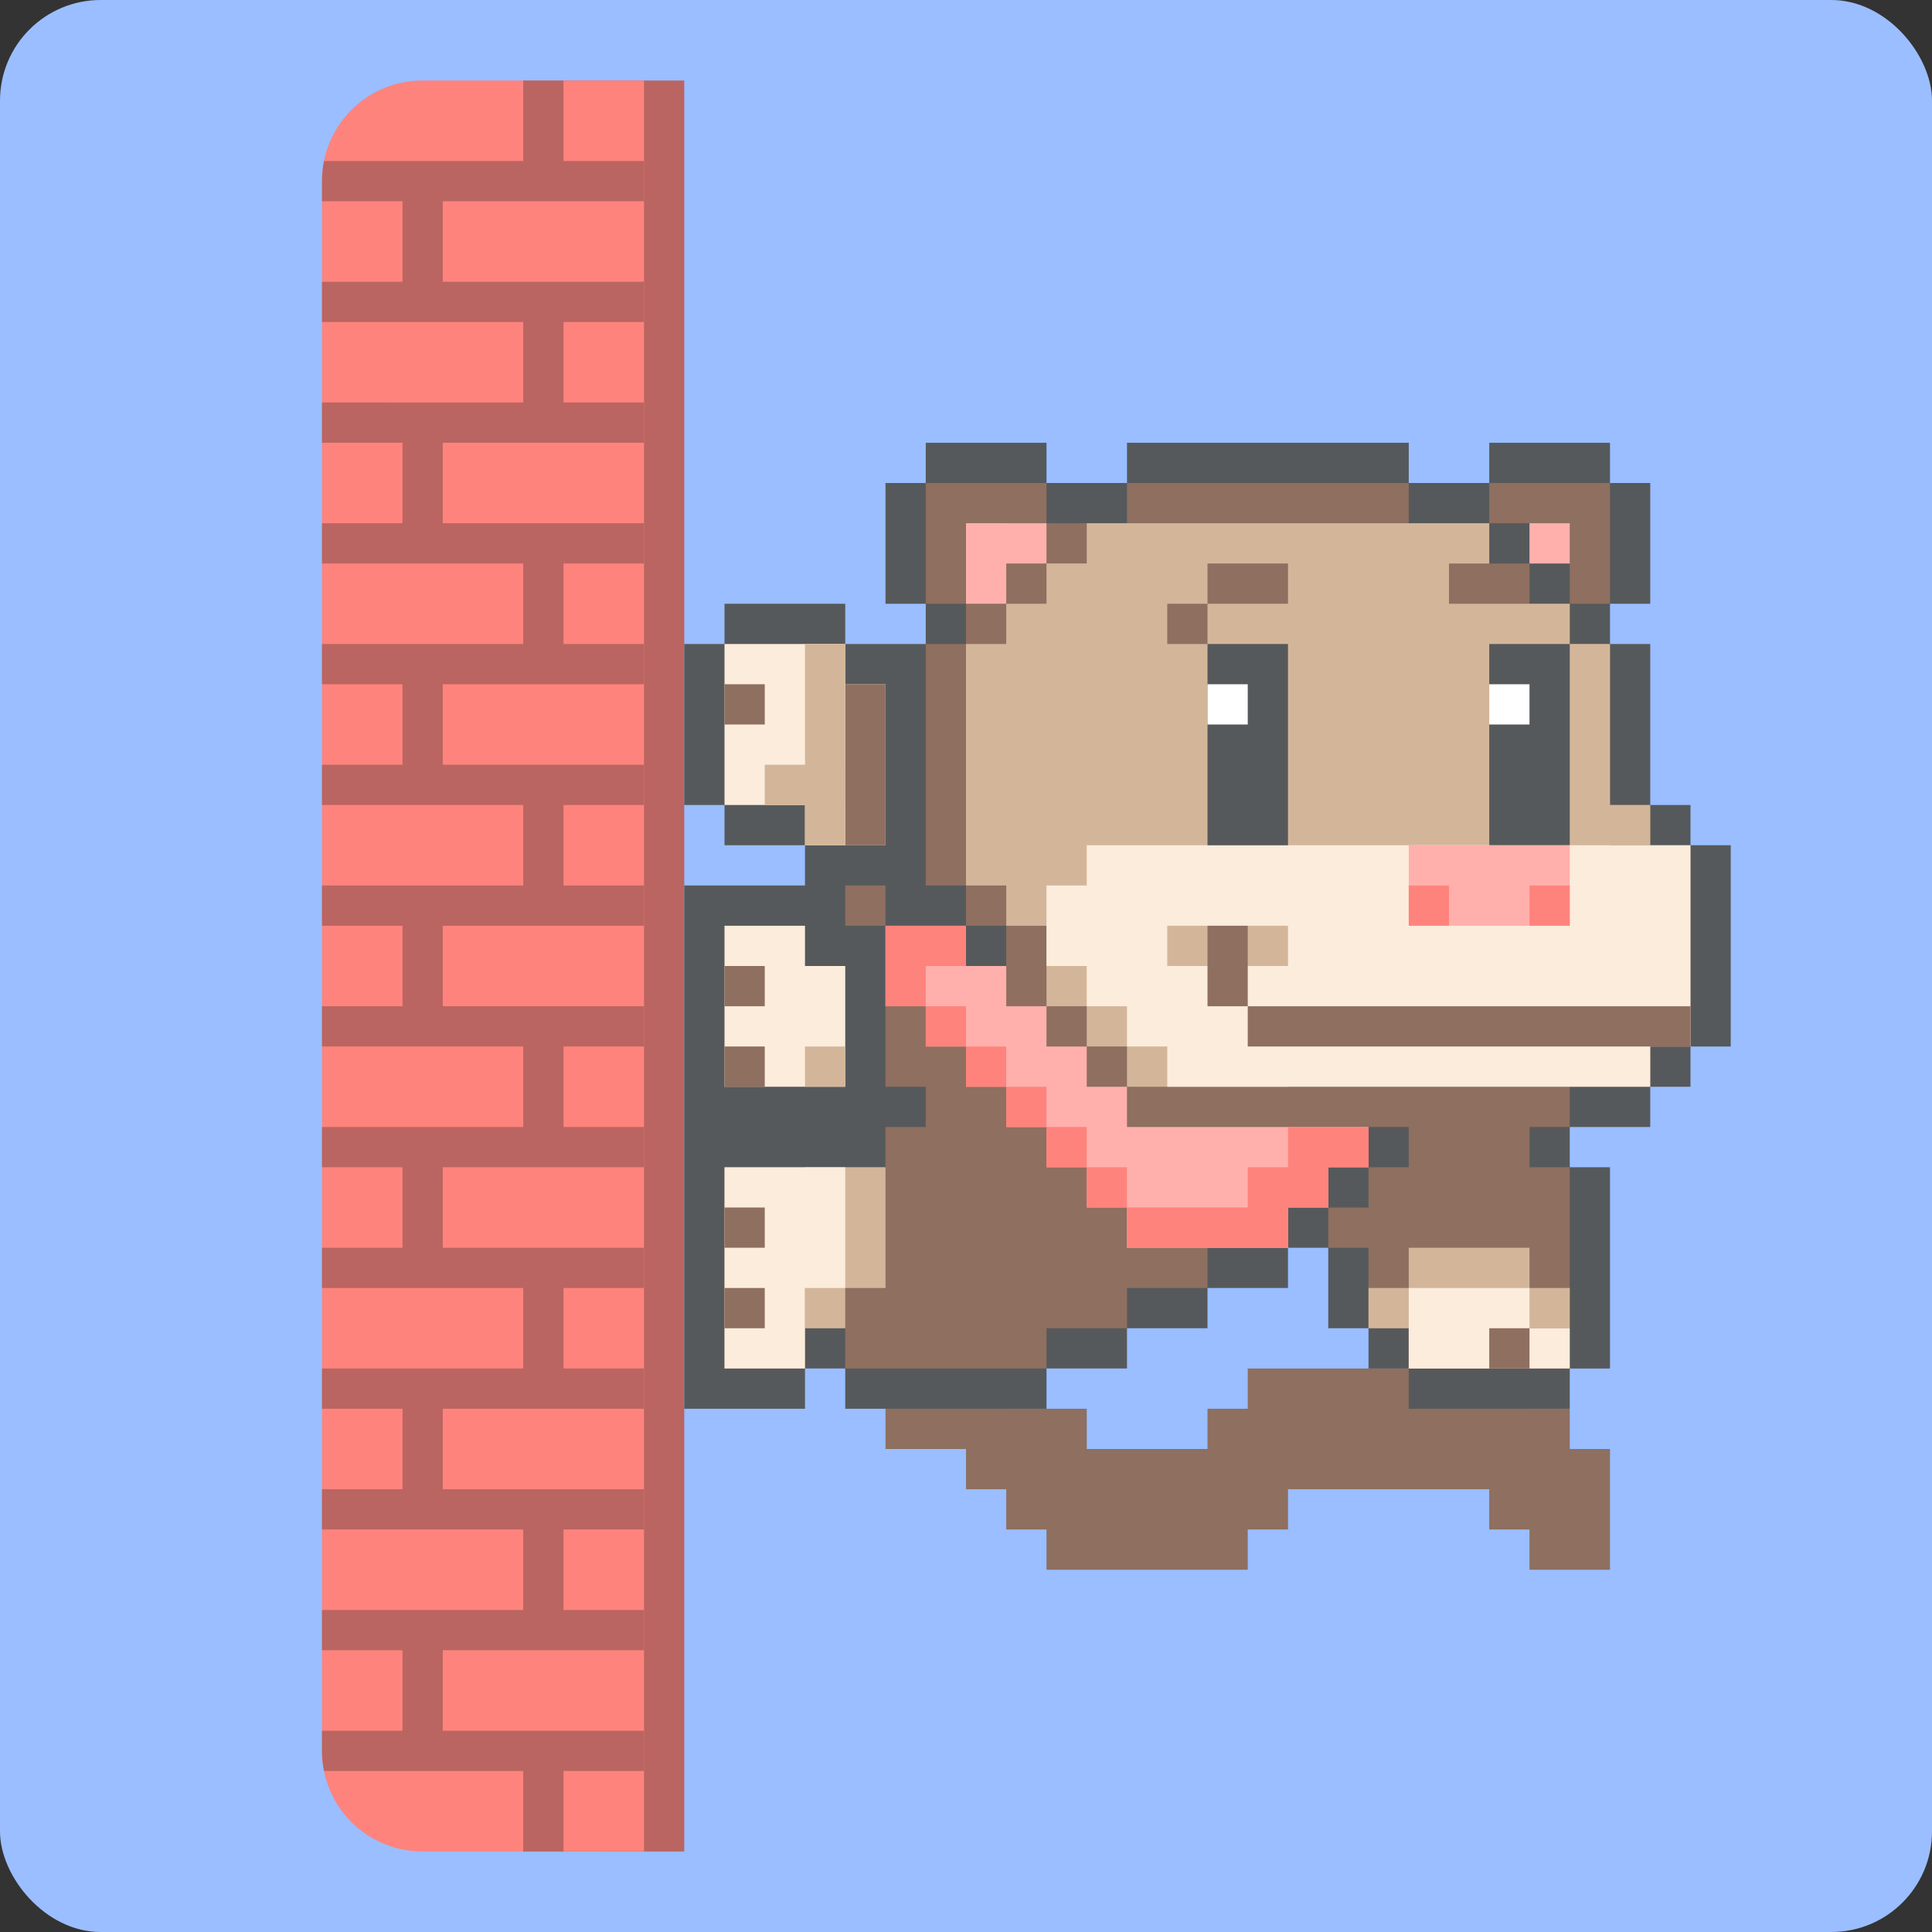 <svg xmlns="http://www.w3.org/2000/svg" viewBox="0 0 192 192">
  <rect x="0" y="0" width="192" height="192" fill="#333333" stroke="none"/>
  <rect width="100%" height="100%" rx="10"
    style="fill:#9abeff;stroke:none;opacity:1;stroke-linecap:round;stroke-linejoin:round;isolation:isolate" />
  <path d="M56 8h12v176H56z"
    style="opacity:1;vector-effect:none;fill:#ba6561;fill-opacity:1;fill-rule:evenodd;stroke:none;paint-order:stroke fill markers" />
  <path d="M42 8c-5.54 0-10 4.46-10 10v156c0 5.54 4.46 10 10 10h22V8H42z"
    style="opacity:1;vector-effect:none;fill:#ff837d;fill-opacity:1;fill-rule:evenodd;stroke:none;stroke-width:2.828;paint-order:stroke fill markers" />
  <path
    d="M52 8v8H32.2c-.131.646-.2 1.314-.2 2v2h8v8h-8v4h20v8H32v4h8v8h-8v4h20v8H32v4h8v8h-8v4h20v8H32v4h8v8h-8v4h20v8H32v4h8v8h-8v4h20v8H32v4h8v8h-8v4h20v8H32v4h8v8h-8v2c0 .686.069 1.354.2 2H52v8h4v-8h8v-4H44v-8h20v-4h-8v-8h8v-4H44v-8h20v-4h-8v-8h8v-4H44v-8h20v-4h-8v-8h8v-4H44v-8h20v-4h-8v-8h8v-4H44v-8h20v-4h-8v-8h8v-4H44v-8h20v-4h-8v-8h8v-4H44v-8h20v-4h-8V8h-4z"
    style="opacity:1;vector-effect:none;fill:#ba6561;fill-opacity:1;fill-rule:evenodd;stroke:none;paint-order:stroke fill markers" />
  <path d="M88 136v8h8v4h4v4h4v4h20v-4h4v-4h20v4h4v4h8v-12h-4v-4h-4v-4h-28v4h-4v4h-12v-4h-8v-4z"
    style="opacity:1;vector-effect:none;fill:#8e6f60;fill-opacity:1;fill-rule:evenodd;stroke:none;paint-order:stroke fill markers" />
  <path
    d="M92 44v4h-4v12h4v4h-8v-4H72v4h-4v16h4v4h8v4H68v52h12v-4h4v4h20v-4h8v-4h8v-4h8v-4h4v8h4v4h4v4h16v-4h4v-20h-4v-4h8v-4h4v-4h4V84h-4v-4h-4V64h-4v-4h4V48h-4v-4h-12v4h-8v-4h-28v4h-8v-4z"
    style="opacity:1;vector-effect:none;fill:#56595b;fill-opacity:1;fill-rule:evenodd;stroke:none;paint-order:stroke fill markers" />
  <path
    d="M92 48v12h4v4h-4v24h4v4h-8v16h4v4h-4v4H72v20h8v-4h4v4h20v-4h8v-4h8v-4h8v-4h4v-4h4v-4h4v4h-4v4h-4v4h4v8h4v4h16v-20h-4v-4h4v-4h8v-4h4V84h-4v-4h-4V64h-4v-4h-4v-4h-4v-4h-8v-4h-28v4h-8v-4H92zm56 4h4v4h4v4h4V48h-12v4z"
    style="opacity:1;vector-effect:none;fill:#8e6f60;fill-opacity:1;fill-rule:evenodd;stroke:none;paint-order:stroke fill markers" />
  <path d="M72 64h12v16H72z"
    style="opacity:1;vector-effect:none;fill:#fcecdc;fill-opacity:1;fill-rule:evenodd;stroke:none;paint-order:stroke fill markers" />
  <path d="M80 68h8v16h-8z"
    style="opacity:1;vector-effect:none;fill:#fcecdc;fill-opacity:1;fill-rule:evenodd;stroke:none;paint-order:stroke fill markers" />
  <path d="M84 88h4v4h-4z"
    style="opacity:1;vector-effect:none;fill:#8e6f60;fill-opacity:1;fill-rule:evenodd;stroke:none;paint-order:stroke fill markers" />
  <path d="M72 92h8v16h-8zM80 96h4v12h-4z"
    style="opacity:1;vector-effect:none;fill:#fcecdc;fill-opacity:1;fill-rule:evenodd;stroke:none;paint-order:stroke fill markers" />
  <path d="M84 68h4v16h-4zM72 68h4v4h-4z"
    style="opacity:1;vector-effect:none;fill:#8e6f60;fill-opacity:1;fill-rule:evenodd;stroke:none;paint-order:stroke fill markers" />
  <path d="M80 64h4v20h-4z"
    style="opacity:1;vector-effect:none;fill:#d3b69a;fill-opacity:1;fill-rule:evenodd;stroke:none;paint-order:stroke fill markers" />
  <path d="M76 76h8v4h-8zM80 104h4v4h-4z"
    style="opacity:1;vector-effect:none;fill:#d3b69a;fill-opacity:1;fill-rule:evenodd;stroke:none;paint-order:stroke fill markers" />
  <path d="M72 96h4v4h-4zM72 104h4v4h-4z"
    style="opacity:1;vector-effect:none;fill:#8e6f60;fill-opacity:1;fill-rule:evenodd;stroke:none;paint-order:stroke fill markers" />
  <path d="M96 52h4v8h-4z"
    style="opacity:1;vector-effect:none;fill:#ffb0ac;fill-opacity:1;fill-rule:evenodd;stroke:none;paint-order:stroke fill markers" />
  <path d="M96 52h8v4h-8zM152 52h4v4h-4z"
    style="opacity:1;vector-effect:none;fill:#ffb0ac;fill-opacity:1;fill-rule:evenodd;stroke:none;paint-order:stroke fill markers" />
  <path d="M108 52v4h-4v4h-4v4h-4v24h4v4h4v8h4v4h4v4h16V96h-8v-8h40V64h-4v-4h-12v-4h4v-4h-40zM160 80h4v4h-4z"
    style="opacity:1;vector-effect:none;fill:#d3b69a;fill-opacity:1;fill-rule:evenodd;stroke:none;paint-order:stroke fill markers" />
  <path d="M108 84v4h-4v8h4v4h4v4h4v4h48v-4h4V84h-60z"
    style="opacity:1;vector-effect:none;fill:#fcecdc;fill-opacity:1;fill-rule:evenodd;stroke:none;stroke-width:.961;paint-order:stroke fill markers" />
  <path d="M148 64h8v20h-8z"
    style="opacity:1;vector-effect:none;fill:#56595b;fill-opacity:1;fill-rule:evenodd;stroke:none;paint-order:stroke fill markers" />
  <path d="M148 68h4v4h-4z"
    style="opacity:1;vector-effect:none;fill:#fff;fill-opacity:1;fill-rule:evenodd;stroke:none;paint-order:stroke fill markers" />
  <path d="M140 124v4h-4v4h4v4h12v-4h4v-4h-4v-4h-12z"
    style="opacity:1;vector-effect:none;fill:#d3b69a;fill-opacity:1;fill-rule:evenodd;stroke:none;paint-order:stroke fill markers" />
  <path d="M140 128v8h16v-4h-4v-4h-12z"
    style="opacity:1;vector-effect:none;fill:#fcecdc;fill-opacity:1;fill-rule:evenodd;stroke:none;paint-order:stroke fill markers" />
  <path d="M148 132h4v4h-4z"
    style="opacity:1;vector-effect:none;fill:#8e6f60;fill-opacity:1;fill-rule:evenodd;stroke:none;paint-order:stroke fill markers" />
  <path d="M80 116v16h4v-4h4v-12h-8z"
    style="opacity:1;vector-effect:none;fill:#d3b69a;fill-opacity:1;fill-rule:evenodd;stroke:none;paint-order:stroke fill markers" />
  <path d="M72 116v20h8v-8h4v-12H72z"
    style="opacity:1;vector-effect:none;fill:#fcecdc;fill-opacity:1;fill-rule:evenodd;stroke:none;paint-order:stroke fill markers" />
  <path d="M120 64h8v20h-8z"
    style="opacity:1;vector-effect:none;fill:#56595b;fill-opacity:1;fill-rule:evenodd;stroke:none;paint-order:stroke fill markers" />
  <path d="M120 68h4v4h-4z"
    style="opacity:1;vector-effect:none;fill:#fff;fill-opacity:1;fill-rule:evenodd;stroke:none;paint-order:stroke fill markers" />
  <path d="M120 56h8v4h-8zM116 60h4v4h-4z"
    style="opacity:1;vector-effect:none;fill:#8e6f60;fill-opacity:1;fill-rule:evenodd;stroke:none;paint-order:stroke fill markers" />
  <path d="M140 84h16v8h-16z"
    style="opacity:1;vector-effect:none;fill:#ffb0ac;fill-opacity:1;fill-rule:evenodd;stroke:none;paint-order:stroke fill markers" />
  <path d="M140 88h4v4h-4zM152 88h4v4h-4z"
    style="opacity:1;vector-effect:none;fill:#ff837d;fill-opacity:1;fill-rule:evenodd;stroke:none;paint-order:stroke fill markers" />
  <path d="M124 100h44v4h-44z"
    style="opacity:1;vector-effect:none;fill:#8e6f60;fill-opacity:1;fill-rule:evenodd;stroke:none;paint-order:stroke fill markers" />
  <path d="M116 92h12v4h-12z"
    style="opacity:1;vector-effect:none;fill:#d3b69a;fill-opacity:1;fill-rule:evenodd;stroke:none;paint-order:stroke fill markers" />
  <path d="M120 92h4v8h-4zM72 120h4v4h-4zM72 128h4v4h-4z"
    style="opacity:1;vector-effect:none;fill:#8e6f60;fill-opacity:1;fill-rule:evenodd;stroke:none;paint-order:stroke fill markers" />
  <path d="M88 92v8h4v4h4v4h4v4h4v4h4v4h4v4h16v-4h4v-4h4v-4h-24v-4h-4v-4h-4v-4h-4v-4h-4v-4h-8z"
    style="opacity:1;vector-effect:none;fill:#ffb0ac;fill-opacity:1;fill-rule:evenodd;stroke:none;paint-order:stroke fill markers" />
  <path
    d="M88 92v8h4v-4h4v-4h-8zm4 8v4h4v-4h-4zm4 4v4h4v-4h-4zm4 4v4h4v-4h-4zm4 4v4h4v-4h-4zm4 4v4h4v-4h-4zm4 4v4h16v-4h4v-4h4v-4h-8v4h-4v4h-12z"
    style="opacity:1;vector-effect:none;fill:#ff837d;fill-opacity:1;fill-rule:evenodd;stroke:none;paint-order:stroke fill markers" />
  <path d="M96 92h4v4h-4z"
    style="opacity:1;vector-effect:none;fill:#56595b;fill-opacity:1;fill-rule:evenodd;stroke:none;paint-order:stroke fill markers" />
</svg>
